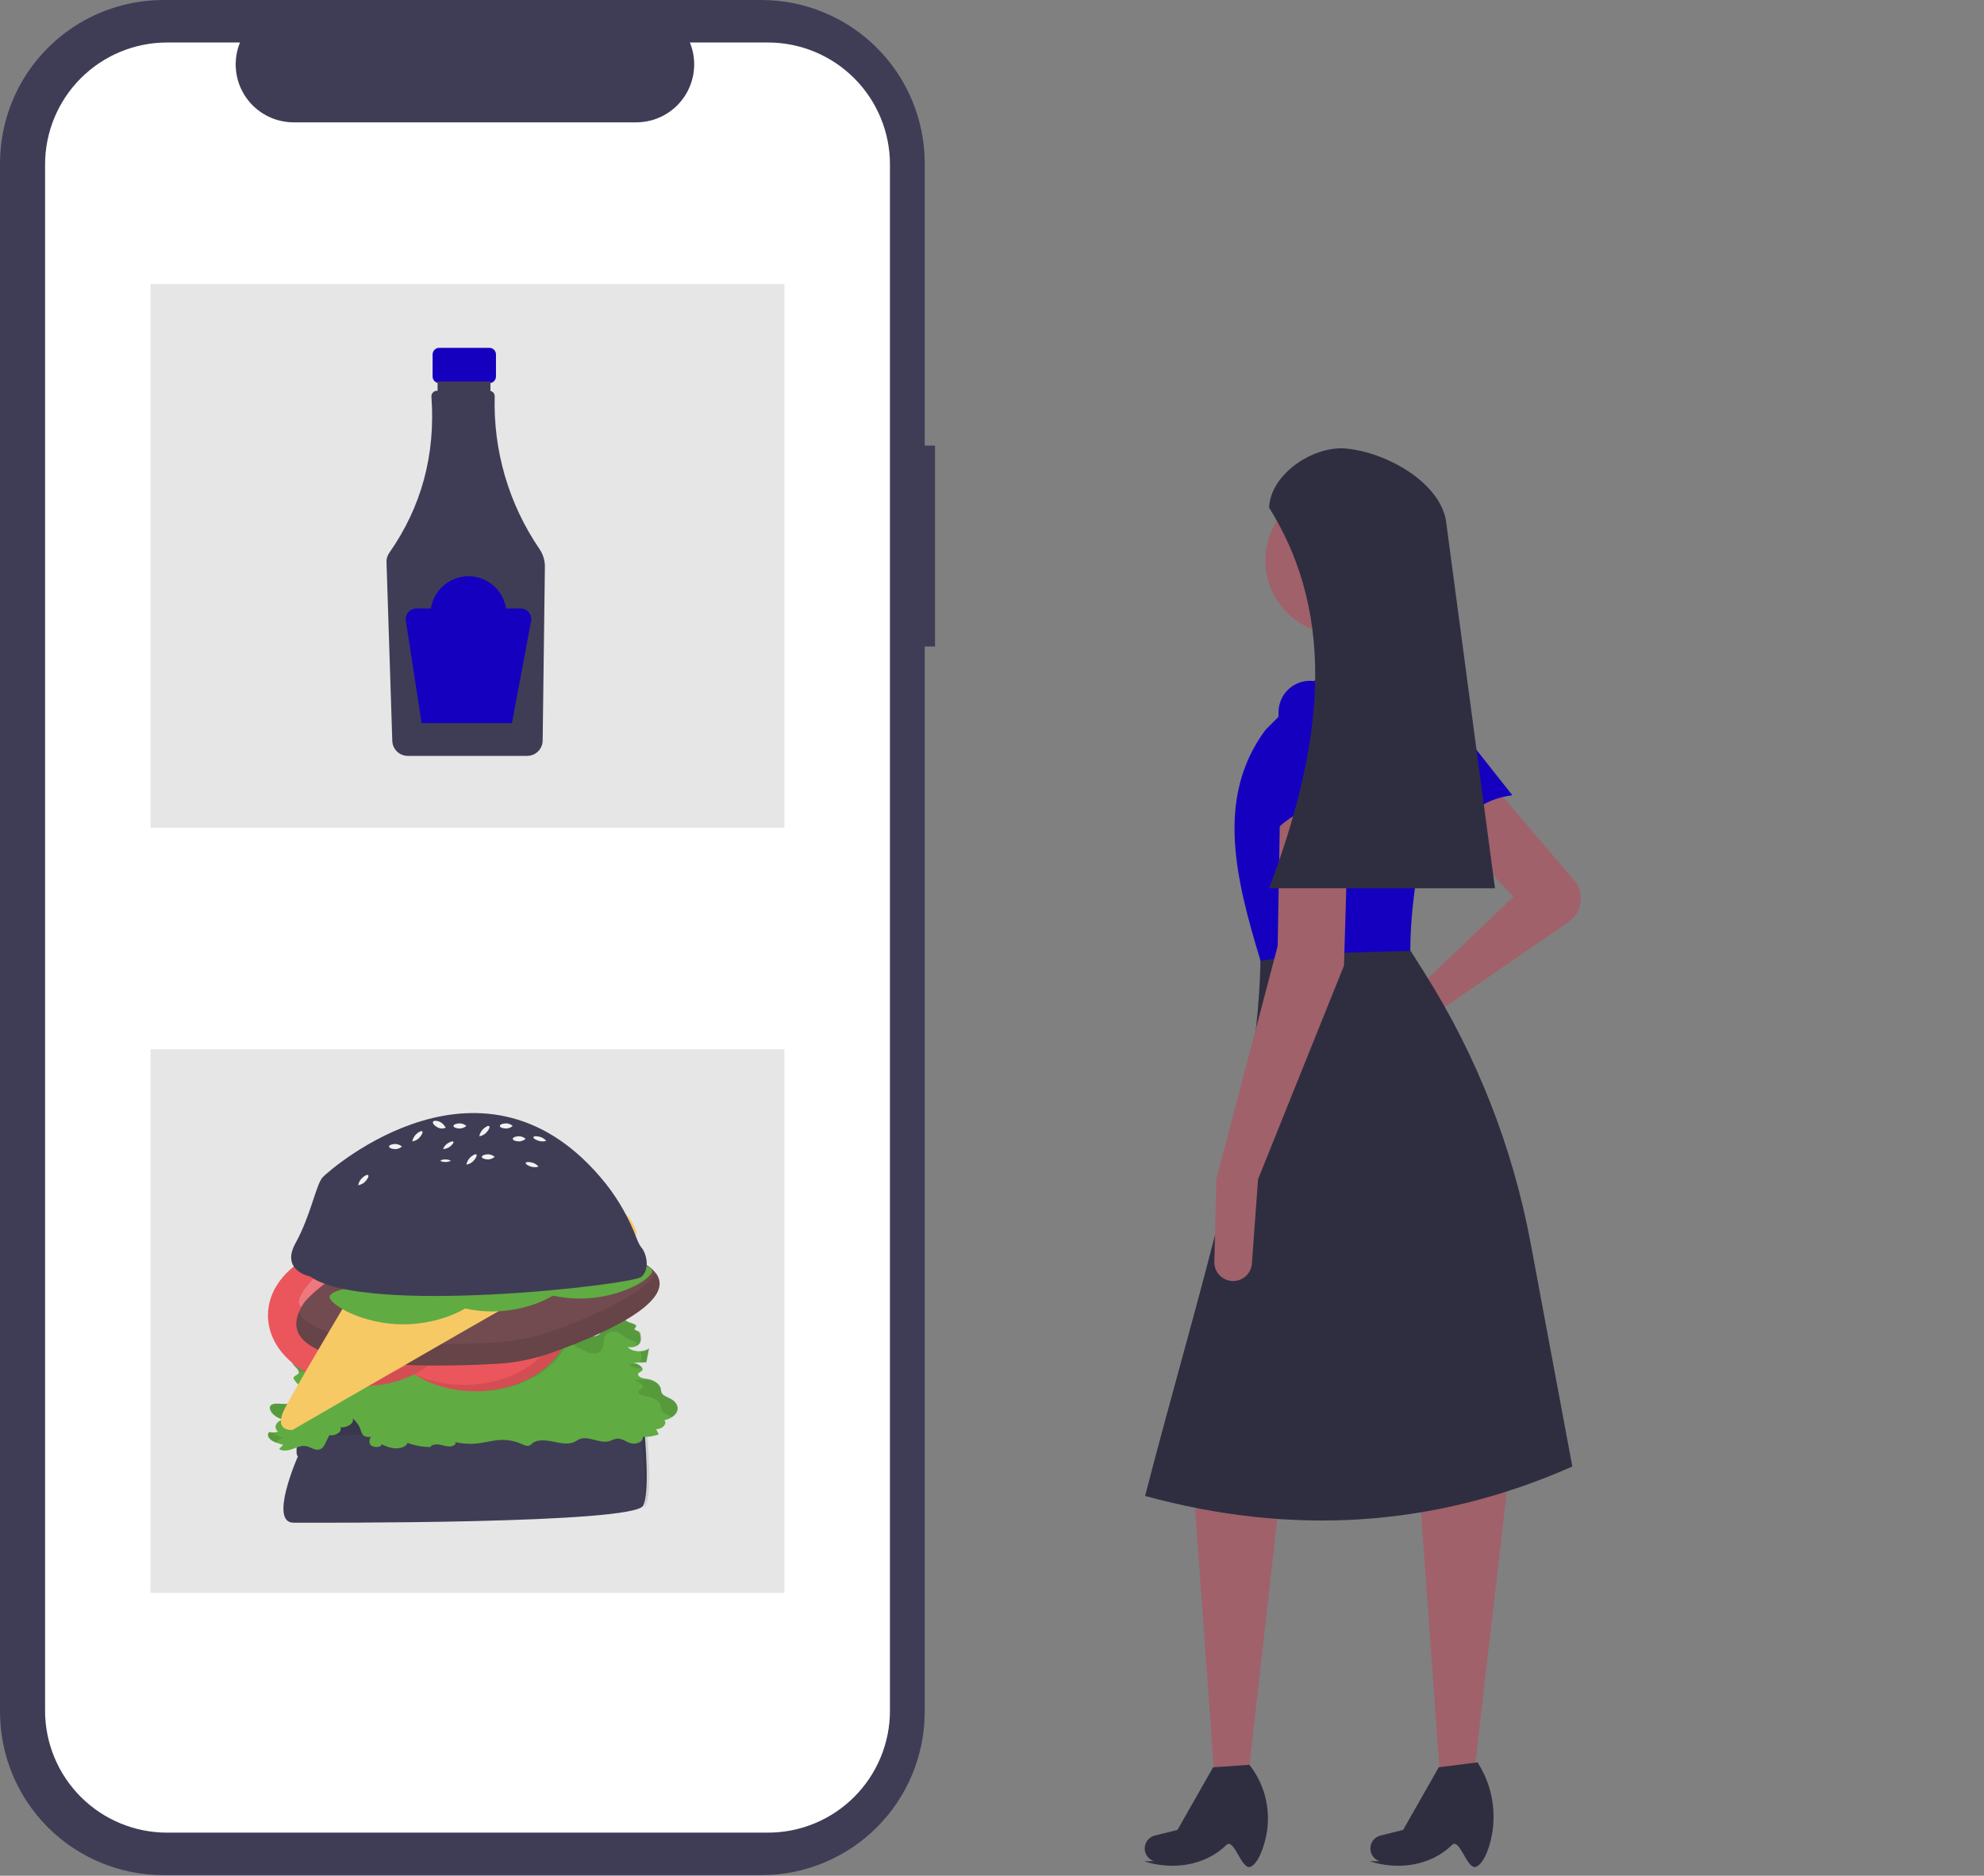 <svg width="770" height="728" viewBox="0 0 770 728" fill="none" xmlns="http://www.w3.org/2000/svg">
<rect x="0" y="0" width="770" height="728" fill="#808080" stroke="none"/>
<g clip-path="url(#clip0)">
<path d="M362.889 172.947H358.891V63.402C358.891 55.076 357.251 46.831 354.064 39.139C350.878 31.447 346.208 24.457 340.32 18.57C334.433 12.682 327.444 8.012 319.751 4.826C312.059 1.64 303.815 -2.49509e-05 295.488 2.84729e-10H63.402C55.076 -1.83848e-05 46.831 1.64 39.139 4.826C31.447 8.012 24.457 12.682 18.57 18.57C12.683 24.457 8.012 31.447 4.826 39.139C1.64 46.831 -9.19253e-06 55.076 0 63.402V664.376C-6.56609e-06 672.702 1.64 680.947 4.826 688.639C8.012 696.331 12.683 703.321 18.57 709.208C24.457 715.095 31.447 719.766 39.139 722.952C46.831 726.138 55.076 727.778 63.402 727.778H295.488C303.815 727.778 312.059 726.138 319.751 722.952C327.444 719.766 334.433 715.095 340.32 709.208C346.208 703.321 350.878 696.331 354.064 688.639C357.251 680.947 358.891 672.702 358.891 664.376V250.923H362.889V172.947Z" fill="#3F3D56"/>
<path d="M298.046 16.495H267.751C269.144 19.911 269.676 23.617 269.3 27.286C268.923 30.956 267.65 34.477 265.593 37.538C263.535 40.6 260.756 43.109 257.501 44.843C254.245 46.578 250.613 47.485 246.924 47.486H113.965C110.276 47.485 106.644 46.578 103.388 44.843C100.133 43.109 97.354 40.6 95.296 37.538C93.239 34.477 91.965 30.956 91.589 27.286C91.213 23.617 91.744 19.911 93.138 16.495H64.842C58.624 16.495 52.467 17.72 46.723 20.099C40.978 22.479 35.759 25.966 31.362 30.363C26.965 34.76 23.478 39.979 21.098 45.724C18.719 51.468 17.494 57.625 17.494 63.843V663.935C17.494 670.153 18.719 676.31 21.098 682.055C23.478 687.799 26.965 693.019 31.362 697.415C35.759 701.812 40.978 705.3 46.723 707.679C52.467 710.058 58.624 711.283 64.842 711.283H298.046C304.264 711.283 310.421 710.058 316.165 707.679C321.91 705.3 327.13 701.812 331.526 697.415C335.923 693.019 339.411 687.799 341.79 682.055C344.169 676.31 345.394 670.153 345.394 663.935V63.843C345.394 51.285 340.406 39.242 331.526 30.363C322.647 21.483 310.604 16.495 298.046 16.495V16.495Z" fill="white"/>
<path d="M304.445 110.233H58.445V321.233H304.445V110.233Z" fill="#E6E6E6"/>
<path d="M304.445 407.233H58.445V618.233H304.445V407.233Z" fill="#E6E6E6"/>
<path d="M115.626 565.219C115.626 565.219 104.193 590.99 113.923 590.99C123.653 590.99 246.25 591.544 249.655 584.34C252.041 579.292 250.725 561.322 249.724 551.015C249.529 549.011 248.669 547.169 247.318 545.867C245.968 544.564 244.231 543.901 242.465 544.012C215.951 545.679 116.898 551.858 117.329 551.087C118.18 549.563 117.572 549.978 117.572 549.978C117.572 549.978 113.68 564.111 115.626 565.219Z" fill="#3F3D56"/>
<path opacity="0.1" d="M250.717 551.032C250.521 549.023 249.656 547.177 248.298 545.871C246.94 544.566 245.194 543.9 243.417 544.012C216.755 545.683 117.151 551.877 117.584 551.104C118.44 549.576 117.829 549.993 117.829 549.993C117.829 549.993 116.955 553.155 116.24 556.609C116.341 556.598 116.417 556.706 116.087 557.366C116.057 557.515 116.029 557.664 116 557.813C119.989 558.26 215.657 552.311 241.705 550.679C243.481 550.567 245.228 551.232 246.586 552.538C247.943 553.843 248.809 555.69 249.005 557.698C249.753 565.38 250.676 577.307 250.114 585C250.331 584.866 250.514 584.673 250.647 584.437C253.047 579.377 251.724 561.364 250.717 551.032Z" fill="black"/>
<path d="M129.183 527.388C127.91 526.951 126.3 526.385 126.445 525.464C126.522 524.974 127.106 524.593 127.529 524.182C128.344 523.391 128.564 522.276 127.688 521.512C126.812 520.748 124.703 520.646 123.93 521.455C123.532 521.871 123.556 522.392 123.351 522.862C122.711 524.328 120.12 524.971 117.919 525.541C115.719 526.11 113.256 527.17 113.463 528.686C113.689 530.34 117.084 531.808 115.718 533.218C115.223 533.73 114.181 534.015 113.959 534.6C113.803 535.012 114.116 535.43 114.42 535.806L116.582 538.479C117.443 539.542 118.329 540.699 118.041 541.883C117.47 544.229 112.828 545.126 109.149 544.863C107.802 544.766 106.219 544.634 105.293 545.269C104.58 545.759 104.581 546.521 104.818 547.174C105.428 548.853 107.381 550.308 109.88 550.945C107.079 551.565 105.979 554.178 107.913 555.618C106.806 556.045 105.61 556.083 104.483 555.728C103.527 556.716 104.089 558.072 105.302 558.936C106.515 559.8 108.233 560.286 109.897 560.748L108.34 562.382C109.467 563.369 111.901 563.021 113.542 562.397C115.183 561.773 116.963 560.935 118.802 561.261C120.526 561.568 121.83 562.858 123.586 562.637C124.947 562.466 125.594 561.485 126.018 560.638L127.82 557.038C130.386 557.488 133.083 555.516 132.052 553.943C134.923 554.289 137.748 552.198 136.806 550.424C138.335 551.747 139.411 553.284 139.938 554.896C140.173 555.616 140.316 556.378 140.957 556.988C141.376 557.338 141.862 557.574 142.375 557.678C142.889 557.782 143.418 557.752 143.919 557.589C143.396 558.728 142.972 560.057 144.047 561.023C145.123 561.989 148.227 561.715 148.09 560.531C149.73 561.322 151.569 562.065 153.619 562.124C155.669 562.183 157.912 561.308 158.099 559.997C160.988 561.066 164.01 561.612 167.052 561.614C167.311 560.737 169.118 560.453 170.47 560.668C171.821 560.882 173.074 561.397 174.466 561.398C175.858 561.399 177.355 560.459 176.642 559.692C179.573 560.38 182.582 560.55 185.559 560.197C188.368 559.862 191.03 559.067 193.875 558.896C196.76 558.698 199.649 559.21 202.34 560.396C203.272 560.834 204.431 561.387 205.456 561.043C206.037 560.847 206.319 560.426 206.714 560.09C208.413 558.644 211.887 558.921 214.568 559.489C217.248 560.058 220.366 560.743 222.714 559.738C223.601 559.358 224.254 558.772 225.196 558.454C228.573 557.314 232.615 560.236 236.199 559.395C237.366 559.121 238.313 558.466 239.549 558.385C241.742 558.242 243.191 559.91 245.323 560.268C247.536 560.641 249.934 559.13 249.394 557.705C251.521 557.758 253.641 557.427 255.674 556.725L254.669 554.697C257.172 554.652 259.013 552.639 257.853 551.215C260.363 550.679 262.348 549.236 262.863 547.572C263.379 545.907 262.406 544.087 260.407 542.976C259.228 542.32 257.678 541.859 257.004 540.955C256.518 540.305 256.589 539.548 256.4 538.837C255.987 537.281 254.195 535.907 251.88 535.372C250.875 535.139 249.774 535.051 248.864 534.691C247.954 534.332 247.296 533.554 247.822 532.957C248.1 532.641 248.635 532.455 248.982 532.168C250.386 531.004 247.978 529.532 245.923 528.879L250.831 528.699L251.885 523.337C249.943 525.109 244.906 524.737 243.644 522.727C245.221 523.308 247.335 522.566 248.106 521.51C248.877 520.454 248.687 519.225 248.482 518.067C248.462 517.779 248.377 517.502 248.233 517.262C248.09 517.023 247.894 516.829 247.664 516.699C247.183 516.443 246.418 516.336 246.26 515.947C246.1 515.551 246.721 515.201 246.813 514.796C246.99 514.019 245.398 513.676 244.322 513.3C241.785 512.413 240.556 509.921 237.669 510.002C234.805 510.082 234.004 512.536 234.002 514.375C234 516.214 233.031 518.674 230.164 518.64C229.019 518.627 228.021 518.165 227.107 517.723L218.897 513.75C217.812 513.183 216.683 512.729 215.525 512.393C213.869 511.96 212.039 511.909 210.252 511.863L198.767 511.57C198.182 511.519 197.593 511.575 197.024 511.738C196.421 511.964 196.128 512.41 195.764 512.793C194.165 514.477 190.405 515.137 187.691 514.209C186.972 513.963 186.327 513.624 185.565 513.439C183.163 512.855 180.643 513.935 178.148 514.326C174.058 514.965 168.975 513.864 166.026 515.792C165.043 516.434 164.522 517.313 163.611 517.998C162.7 518.683 161.056 519.147 159.907 518.63C160.051 519.887 160.182 521.199 159.424 522.361C158.666 523.524 156.721 524.473 154.81 524.18C153.796 523.879 153.876 522.922 154.355 522.275C154.835 521.628 155.571 520.966 155.331 520.266C155.094 519.572 154.009 519.168 153.197 518.684C152.385 518.2 151.844 517.282 152.706 516.835C152.125 515.997 150.036 516.1 149.118 516.802C148.199 517.505 148.107 518.494 148.007 519.409C147.907 520.324 147.689 521.326 146.624 521.938C144.811 522.981 141.328 522.44 140.125 523.799C139.743 524.23 139.721 524.751 139.502 525.227C138.526 527.353 134.313 527.903 130.869 528.077C130.797 528.519 130.781 528.971 130.822 529.418C132 528.846 130.037 527.682 129.183 527.388Z" fill="#61AB43"/>
<path opacity="0.1" d="M248.731 524.778C248.929 526.048 249.111 527.394 248.371 528.551C248.261 528.718 248.136 528.869 248 529C248.996 528.958 249.992 528.917 250.988 528.875C251.325 526.917 251.663 524.958 252 523C251.227 523.804 249.944 524.204 248.62 524.242C248.668 524.417 248.705 524.596 248.731 524.778V524.778Z" fill="black"/>
<path opacity="0.1" d="M249 530.912C248.893 530.214 247.966 529.506 246.928 529C246.015 529.539 244.975 529.652 244 529.319C244.758 530.653 247.078 531.237 249 530.912Z" fill="black"/>
<path opacity="0.1" d="M250.966 535C250.939 535.138 250.913 535.275 250.886 535.413C249.257 535.474 247.629 535.534 246 535.595C248.046 536.253 250.443 537.737 249.045 538.909C248.7 539.198 248.167 539.386 247.89 539.704C247.367 540.306 248.022 541.09 248.928 541.453C249.834 541.815 250.929 541.904 251.93 542.138C254.234 542.678 256.018 544.063 256.43 545.631C256.618 546.347 256.547 547.11 257.031 547.765C257.702 548.676 259.245 549.141 260.419 549.802C260.532 549.865 260.641 549.932 260.748 550C261.809 549.318 262.573 548.438 262.864 547.486C263.378 545.809 262.409 543.974 260.419 542.854C259.245 542.193 257.702 541.729 257.031 540.818C256.547 540.163 256.618 539.4 256.43 538.684C256.018 537.116 254.234 535.731 251.93 535.191C251.615 535.117 251.291 535.058 250.966 535Z" fill="black"/>
<path opacity="0.1" d="M107.183 560C107.573 559.119 108.569 558.337 110 558.037C108.632 557.735 107.344 557.119 106.226 556.23C105.641 556.248 105.056 556.171 104.493 556C103.517 556.954 104.091 558.262 105.329 559.097C105.913 559.471 106.535 559.775 107.183 560V560Z" fill="black"/>
<path opacity="0.1" d="M115.339 532.91C116.042 532.62 116.762 532.383 117.494 532.201C119.708 531.638 122.314 531.001 122.958 529.55C123.164 529.086 123.14 528.569 123.54 528.158C124.317 527.357 126.439 527.458 127.32 528.215C128.201 528.971 127.98 530.074 127.16 530.857C126.734 531.263 126.147 531.641 126.07 532.125C125.924 533.037 127.543 533.597 128.823 534.03C129.426 534.244 129.99 534.572 130.49 535C130.501 534.903 130.511 534.807 130.52 534.711C133.984 534.539 138.221 533.995 139.203 531.891C139.423 531.42 139.445 530.905 139.83 530.477C141.04 529.133 144.542 529.668 146.367 528.636C147.437 528.03 147.657 527.038 147.758 526.133C147.858 525.228 147.951 524.249 148.875 523.553C149.799 522.858 151.899 522.757 152.483 523.586C151.616 524.028 152.161 524.936 152.977 525.416C153.794 525.895 154.886 526.294 155.124 526.982C155.365 527.675 154.625 528.329 154.143 528.97C153.66 529.61 153.58 530.557 154.6 530.854C156.522 531.144 158.478 530.205 159.241 529.055C160.004 527.904 159.871 526.606 159.726 525.362C160.882 525.874 162.535 525.415 163.452 524.737C164.368 524.059 164.893 523.189 165.881 522.553C168.847 520.646 173.96 521.736 178.074 521.103C180.584 520.716 183.118 519.647 185.534 520.225C186.301 520.408 186.949 520.744 187.673 520.988C190.402 521.906 194.184 521.253 195.793 519.585C196.158 519.207 196.453 518.766 197.06 518.542C197.632 518.381 198.224 518.325 198.812 518.376C202.663 518.472 206.514 518.569 210.365 518.666C212.163 518.711 214.003 518.761 215.669 519.19C216.834 519.523 217.969 519.972 219.06 520.533C221.813 521.843 224.566 523.154 227.318 524.465C228.238 524.902 229.242 525.359 230.393 525.373C233.276 525.406 234.251 522.972 234.253 521.152C234.255 519.332 235.061 516.903 237.942 516.824C240.846 516.744 242.081 519.21 244.633 520.088C245.715 520.46 247.317 520.799 247.139 521.568C247.056 521.925 246.553 522.24 246.558 522.581C247.276 522.394 247.93 521.98 248.439 521.39C249.215 520.345 249.024 519.13 248.817 517.983C248.798 517.698 248.711 517.424 248.567 517.187C248.423 516.95 248.226 516.758 247.994 516.63C247.511 516.376 246.741 516.27 246.583 515.886C246.421 515.494 247.046 515.147 247.139 514.747C247.317 513.977 245.715 513.638 244.633 513.266C242.081 512.388 240.846 509.922 237.942 510.002C235.061 510.081 234.255 512.51 234.253 514.33C234.251 516.15 233.276 518.584 230.393 518.551C229.242 518.538 228.238 518.081 227.318 517.643C224.566 516.332 221.813 515.022 219.06 513.711C217.969 513.15 216.834 512.701 215.669 512.369C214.003 511.939 212.163 511.889 210.365 511.844C206.514 511.747 202.663 511.65 198.812 511.554C198.224 511.503 197.632 511.559 197.06 511.72C196.453 511.944 196.158 512.385 195.793 512.764C194.184 514.431 190.402 515.084 187.673 514.166C186.949 513.922 186.301 513.587 185.534 513.403C183.118 512.825 180.584 513.894 178.074 514.281C173.96 514.914 168.847 513.824 165.881 515.732C164.893 516.368 164.368 517.237 163.452 517.915C162.535 518.593 160.882 519.052 159.726 518.541C159.871 519.784 160.004 521.082 159.241 522.233C158.478 523.384 156.522 524.323 154.6 524.033C153.58 523.735 153.66 522.788 154.143 522.148C154.625 521.507 155.365 520.853 155.124 520.16C154.886 519.473 153.794 519.073 152.977 518.594C152.161 518.115 151.616 517.206 152.483 516.764C151.899 515.935 149.799 516.036 148.875 516.732C147.951 517.427 147.858 518.406 147.758 519.311C147.657 520.217 147.437 521.208 146.367 521.814C144.542 522.846 141.04 522.311 139.83 523.656C139.445 524.083 139.423 524.598 139.203 525.069C138.221 527.173 133.984 527.718 130.52 527.889C130.511 527.985 130.501 528.081 130.49 528.178C129.99 527.75 129.426 527.422 128.823 527.208C127.543 526.775 125.924 526.215 126.07 525.304C126.147 524.819 126.734 524.441 127.16 524.035C127.98 523.252 128.201 522.149 127.32 521.393C126.439 520.637 124.317 520.535 123.54 521.336C123.14 521.747 123.164 522.264 122.958 522.729C122.314 524.179 119.708 524.816 117.494 525.38C115.281 525.943 112.804 526.992 113.012 528.492C113.236 530.103 116.543 531.535 115.339 532.91Z" fill="black"/>
<path opacity="0.1" d="M110.041 551.112C109.455 551.242 108.895 551.506 108.391 551.888C108.71 551.905 109.028 551.93 109.333 551.954C112.897 552.227 117.393 551.296 117.946 548.862C118.225 547.634 117.367 546.434 116.534 545.33C116.199 544.887 115.864 544.443 115.529 544C113.785 544.712 111.403 544.96 109.333 544.802C108.028 544.701 106.495 544.564 105.598 545.223C104.907 545.731 104.908 546.522 105.138 547.199C105.729 548.942 107.62 550.452 110.041 551.112Z" fill="black"/>
<path d="M184.5 540C204.658 540 221 527.688 221 512.5C221 497.312 204.658 485 184.5 485C164.342 485 148 497.312 148 512.5C148 527.688 164.342 540 184.5 540Z" fill="#EA565C"/>
<path opacity="0.2" d="M172.223 510.789C172.223 510.789 156.141 512.775 160.871 504.548C165.601 496.321 171.513 493.484 174.351 495.753C177.189 498.023 178.372 504.264 177.899 504.264C177.426 504.264 170.567 499.442 168.202 503.13C165.837 506.818 172.223 510.789 172.223 510.789Z" fill="white"/>
<path opacity="0.2" d="M186.655 512C186.655 512 200.83 522.574 192.231 525.008C183.632 527.443 177.199 525.083 176.217 521.317C175.234 517.55 177.894 512.139 178.277 512.493C178.66 512.846 181.419 521.468 185.471 520.56C189.524 519.652 186.655 512 186.655 512Z" fill="white"/>
<path opacity="0.2" d="M190 504.949C190 504.949 191.041 485.527 196.974 492.518C202.908 499.509 204.245 507.002 201.923 509.991C199.6 512.98 194.309 513.34 194.387 512.778C194.466 512.217 199.538 504.882 196.919 501.458C194.299 498.034 190 504.949 190 504.949Z" fill="white"/>
<path d="M140.5 538C160.658 538 177 525.688 177 510.5C177 495.312 160.658 483 140.5 483C120.342 483 104 495.312 104 510.5C104 525.688 120.342 538 140.5 538Z" fill="#EA565C"/>
<path opacity="0.2" d="M128.223 508.789C128.223 508.789 112.141 510.775 116.871 502.548C121.601 494.321 127.513 491.484 130.351 493.753C133.189 496.023 134.372 502.264 133.899 502.264C133.426 502.264 126.567 497.442 124.202 501.13C121.837 504.818 128.223 508.789 128.223 508.789Z" fill="white"/>
<path opacity="0.2" d="M142.655 509C142.655 509 156.83 520.329 148.231 522.937C139.632 525.546 133.199 523.018 132.217 518.982C131.234 514.947 133.894 509.149 134.277 509.528C134.66 509.907 137.419 519.145 141.471 518.171C145.524 517.198 142.655 509 142.655 509Z" fill="white"/>
<path opacity="0.2" d="M146 502.315C146 502.315 147.041 483.776 152.975 490.449C158.908 497.122 160.245 504.274 157.923 507.128C155.6 509.981 150.309 510.324 150.387 509.788C150.466 509.252 155.538 502.251 152.919 498.983C150.3 495.714 146 502.315 146 502.315Z" fill="white"/>
<path opacity="0.1" d="M159.372 487C167.323 492.04 172.376 499.588 172.376 508.025C172.376 523.2 156.034 535.502 135.874 535.502C128.967 535.502 122.507 534.057 117 531.548C123.35 535.573 131.547 538 140.498 538C160.657 538 177 525.698 177 510.523C177 500.547 169.938 491.814 159.372 487Z" fill="black"/>
<path opacity="0.1" d="M204.078 489C212.162 494.04 217.299 501.588 217.299 510.025C217.299 525.2 200.684 537.502 180.189 537.502C173.166 537.502 166.599 536.057 161 533.548C167.455 537.573 175.789 540 184.89 540C205.385 540 222 527.698 222 512.523C222 502.547 214.82 493.814 204.078 489Z" fill="black"/>
<path d="M118.367 505.124C118.367 505.124 149.833 467.096 226.912 482.803C287.844 495.219 237.809 516.591 214.171 525C207.313 527.439 200.208 528.884 193.028 529.3C166.36 530.852 99.284 532.239 118.367 505.124Z" fill="#714B4F"/>
<path opacity="0.1" d="M214.171 516.641C207.313 519.097 200.209 520.552 193.028 520.971C171.424 522.237 123.302 523.393 115.95 509.271C106.667 532.097 167.853 530.77 193.028 529.296C200.209 528.876 207.313 527.421 214.171 524.965C231.498 518.759 263.006 505.54 254.602 494C248.943 503.057 227.415 511.897 214.171 516.641Z" fill="black"/>
<path opacity="0.1" d="M186 483L194 502" stroke="black" stroke-width="2" stroke-miterlimit="10"/>
<path opacity="0.1" d="M159 490L167 506" stroke="black" stroke-width="2" stroke-miterlimit="10"/>
<path opacity="0.1" d="M201 483L212 502" stroke="black" stroke-width="2" stroke-miterlimit="10"/>
<path opacity="0.1" d="M159 508L236 497" stroke="black" stroke-width="2" stroke-miterlimit="10"/>
<path opacity="0.1" d="M233 487L239 495" stroke="black" stroke-width="2" stroke-miterlimit="10"/>
<path opacity="0.1" d="M144 497L148 505" stroke="black" stroke-width="2" stroke-miterlimit="10"/>
<path d="M155.348 470.511C155.348 470.511 225.475 470.151 226.118 469.432C226.761 468.713 241.559 468.332 244.454 473.006C247.349 477.68 248.314 479.838 244.454 480.557C240.594 481.276 113.529 554.983 113.529 554.983C113.529 554.983 106.452 555.702 109.991 547.792C113.529 539.882 155.348 470.511 155.348 470.511Z" fill="#F6C964"/>
<path d="M185 503.327C185 506.434 172.24 514 156.5 514C140.76 514 128 506.434 128 503.327C128 500.22 140.76 499 156.5 499C172.24 499 185 500.22 185 503.327Z" fill="#61AB43"/>
<path d="M156.5 509C172.24 509 185 506.538 185 503.5C185 500.462 172.24 498 156.5 498C140.76 498 128 500.462 128 503.5C128 506.538 140.76 509 156.5 509Z" fill="#61AB43"/>
<path d="M219 498.327C219 501.434 206.464 509 191 509C175.536 509 163 501.434 163 498.327C163 495.22 175.536 494 191 494C206.464 494 219 495.22 219 498.327Z" fill="#61AB43"/>
<path d="M191 504C206.464 504 219 501.538 219 498.5C219 495.462 206.464 493 191 493C175.536 493 163 495.462 163 498.5C163 501.538 175.536 504 191 504Z" fill="#61AB43"/>
<path d="M253 493.327C253 496.434 240.464 504 225 504C209.536 504 197 496.434 197 493.327C197 490.22 209.536 489 225 489C240.464 489 253 490.22 253 493.327Z" fill="#61AB43"/>
<path d="M225 499C240.464 499 253 496.538 253 493.5C253 490.462 240.464 488 225 488C209.536 488 197 490.462 197 493.5C197 496.538 209.536 499 225 499Z" fill="#61AB43"/>
<path d="M120.401 495.426C120.401 495.426 108.729 493.266 114.701 482.468C120.672 471.669 122.68 459.565 125.286 456.86C128.199 453.837 188.329 400.827 235.172 459.485C240.135 465.774 244.169 472.934 247.118 480.689C247.685 482.155 248.31 483.471 248.92 484.165C250.82 486.324 252.449 492.495 248.92 495.58C245.392 498.665 141.436 510.698 120.401 495.426Z" fill="#3F3D56"/>
<path d="M175 450.5C174.411 450.807 173.717 450.981 173 451C171.895 451 171 450.776 171 450.5C171 450.224 171.895 450 173 450C173.717 450.019 174.411 450.193 175 450.5V450.5Z" fill="#F2F2F2"/>
<path d="M156 445C155.264 445.614 154.396 445.961 153.5 446C152.119 446 151 445.552 151 445C151 444.448 152.119 444 153.5 444C154.396 444.039 155.264 444.386 156 445V445Z" fill="#F2F2F2"/>
<path d="M209 452.791C208.106 453.053 207.15 453.069 206.247 452.838C204.87 452.436 203.87 451.764 204.014 451.336C204.157 450.907 205.39 450.886 206.767 451.288C207.65 451.579 208.426 452.1 209 452.791Z" fill="#F2F2F2"/>
<path d="M173 437.686C172.106 438.079 171.15 438.104 170.247 437.757C168.87 437.155 167.87 436.146 168.014 435.503C168.157 434.861 169.39 434.829 170.767 435.432C171.65 435.868 172.426 436.65 173 437.686V437.686Z" fill="#F2F2F2"/>
<path d="M212 442.791C211.106 443.053 210.15 443.069 209.247 442.838C207.87 442.436 206.87 441.764 207.014 441.336C207.157 440.907 208.39 440.886 209.767 441.288C210.65 441.579 211.426 442.1 212 442.791V442.791Z" fill="#F2F2F2"/>
<path d="M204 442C203.264 442.614 202.396 442.961 201.5 443C200.119 443 199 442.552 199 442C199 441.448 200.119 441 201.5 441C202.396 441.039 203.264 441.386 204 442V442Z" fill="#F2F2F2"/>
<path d="M181 437C180.264 437.614 179.396 437.961 178.5 438C177.119 438 176 437.552 176 437C176 436.448 177.119 436 178.5 436C179.396 436.039 180.264 436.386 181 437V437Z" fill="#F2F2F2"/>
<path d="M199 437C198.264 437.614 197.396 437.961 196.5 438C195.119 438 194 437.552 194 437C194 436.448 195.119 436 196.5 436C197.396 436.039 198.264 436.386 199 437V437Z" fill="#F2F2F2"/>
<path d="M192 449C191.264 449.614 190.396 449.961 189.5 450C188.119 450 187 449.552 187 449C187 448.448 188.119 448 189.5 448C190.396 448.039 191.264 448.386 192 449V449Z" fill="#F2F2F2"/>
<path d="M172 446C172.219 445.24 172.696 444.548 173.375 444.007C174.456 443.206 175.593 442.799 175.915 443.098C176.236 443.398 175.621 444.29 174.539 445.091C173.815 445.59 172.934 445.906 172 446Z" fill="#F2F2F2"/>
<path d="M160 443C160.219 441.986 160.696 441.064 161.375 440.343C162.456 439.275 163.593 438.732 163.915 439.131C164.236 439.53 163.621 440.72 162.54 441.788C161.815 442.454 160.934 442.874 160 443V443Z" fill="#F2F2F2"/>
<path d="M139 460C139.219 458.986 139.696 458.064 140.375 457.343C141.456 456.275 142.593 455.732 142.915 456.131C143.236 456.53 142.621 457.72 141.54 458.788C140.815 459.454 139.934 459.874 139 460Z" fill="#F2F2F2"/>
<path d="M186 441C186.219 439.986 186.696 439.064 187.375 438.343C188.456 437.275 189.593 436.732 189.915 437.131C190.236 437.53 189.621 438.72 188.54 439.788C187.816 440.454 186.934 440.874 186 441Z" fill="#F2F2F2"/>
<path d="M181 452C181.219 450.986 181.696 450.064 182.375 449.343C183.456 448.275 184.593 447.732 184.915 448.131C185.236 448.53 184.621 449.72 183.54 450.788C182.815 451.454 181.934 451.874 181 452Z" fill="#F2F2F2"/>
<path d="M610.884 341.649C611.884 342.824 612.626 344.196 613.062 345.676C613.498 347.156 613.619 348.711 613.416 350.241C613.213 351.771 612.691 353.241 611.883 354.556C611.076 355.871 610.001 357.002 608.729 357.875L554.959 394.792L531.282 410.577C529.937 411.473 528.307 411.837 526.708 411.598C525.11 411.359 523.657 410.533 522.634 409.282V409.282C522.037 408.553 521.606 407.703 521.37 406.791C521.134 405.878 521.098 404.926 521.267 403.998C521.435 403.071 521.802 402.192 522.344 401.42C522.885 400.649 523.588 400.005 524.403 399.531L547.336 386.215L587.359 348.098L561.63 320.463L580.688 306.169L610.884 341.649Z" fill="#A0616A"/>
<path d="M484.442 689.248H471.289L463.477 580.613L496.83 579.66L484.442 689.248Z" fill="#A0616A"/>
<path d="M485.394 724.507C481.887 726.107 478.949 713.139 475.991 716.046C467.716 724.178 455.045 725.949 444 722.399L447.866 722.355C447.199 722.141 446.583 721.794 446.055 721.335C445.526 720.875 445.097 720.313 444.792 719.683C444.487 719.053 444.313 718.367 444.281 717.668C444.249 716.969 444.359 716.27 444.605 715.615V715.615C444.899 714.83 445.38 714.129 446.005 713.571C446.63 713.014 447.381 712.616 448.194 712.413L456.994 710.213L470.812 685.913L484.917 684.96C488.062 688.969 490.257 693.639 491.336 698.619C492.416 703.598 492.352 708.758 491.15 713.709C489.87 718.934 487.894 723.366 485.394 724.507Z" fill="#2F2E41"/>
<path d="M572.018 689.248H558.865L551.053 580.613L585.359 573.943L572.018 689.248Z" fill="#A0616A"/>
<path d="M572.97 724.507C569.463 726.108 566.525 713.14 563.567 716.047C555.292 724.179 542.621 725.95 531.576 722.399L535.442 722.356C534.775 722.142 534.159 721.795 533.631 721.335C533.103 720.876 532.673 720.314 532.368 719.684C532.063 719.054 531.89 718.368 531.857 717.669C531.825 716.969 531.936 716.271 532.181 715.615C532.476 714.831 532.956 714.13 533.581 713.572C534.206 713.014 534.957 712.617 535.77 712.414L544.57 710.214L558.388 685.914L573.447 684.008L573.827 684.63C576.738 689.322 578.615 694.58 579.333 700.055C580.05 705.53 579.592 711.095 577.988 716.379C576.735 720.391 575.031 723.567 572.97 724.507Z" fill="#2F2E41"/>
<path d="M586.931 308.626C574.836 310.309 566.462 316.933 563.051 330.147L540.818 289.097C539.5 286.488 539.166 283.492 539.877 280.657C540.589 277.822 542.298 275.338 544.692 273.661C547.232 271.88 550.357 271.139 553.427 271.588C556.497 272.037 559.278 273.644 561.202 276.077L586.931 308.626Z" fill="#1600BF"/>
<path d="M610.229 569.179C556.171 593.097 500.848 596.04 444.418 580.614C465.024 500.693 489.356 428.426 489.206 369.063L544.476 364.298L552.986 377.789C573.176 409.798 587.113 445.346 594.058 482.549L610.229 569.179Z" fill="#2F2E41"/>
<path d="M519.701 246.133C535.49 246.133 548.289 233.334 548.289 217.545C548.289 201.756 535.49 188.957 519.701 188.957C503.913 188.957 491.113 201.756 491.113 217.545C491.113 233.334 503.913 246.133 519.701 246.133Z" fill="#A0616A"/>
<path d="M551.148 268.05L515.89 269.956L510.172 238.509L538.76 233.745L551.148 268.05Z" fill="#A0616A"/>
<path d="M547.336 369.062L508.709 370.15L489.207 372.874C479.634 341.253 471.575 309.704 491.113 283.298L513.983 260.428L548.289 259.475L548.743 259.734C554.191 262.856 558.414 267.74 560.714 273.582C563.015 279.424 563.257 285.876 561.4 291.874C552.887 319.538 547.419 345.663 547.336 369.062Z" fill="#1600BF"/>
<path d="M488.254 457.686L485.858 490.432C485.729 492.186 484.972 493.835 483.724 495.074C482.477 496.314 480.823 497.061 479.068 497.178V497.178C478.057 497.245 477.043 497.101 476.091 496.755C475.138 496.409 474.269 495.868 473.537 495.167C472.805 494.466 472.228 493.62 471.841 492.683C471.454 491.746 471.267 490.739 471.291 489.726L472.054 457.686L495.877 367.157L496.83 311.887L523.513 310.934L521.607 374.78L488.254 457.686Z" fill="#A0616A"/>
<path d="M526.371 315.698C515.058 311.098 504.493 312.638 494.924 322.368L496.235 275.702C496.4 272.784 497.611 270.023 499.647 267.925C501.682 265.827 504.405 264.533 507.317 264.28V264.28C510.408 264.011 513.484 264.935 515.917 266.861C518.349 268.787 519.952 271.57 520.399 274.64L526.371 315.698Z" fill="#1600BF"/>
<path d="M580.211 344.762H492.541C512.993 290.605 519.588 240.223 492.541 197.057C493.005 184.092 509.634 172.852 522.548 174.094C537.8 175.561 558.295 186.768 561.152 201.822L580.211 344.762Z" fill="#2F2E41"/>
<path d="M189.912 135H170.472C169.788 135 169.133 135.272 168.649 135.755C168.166 136.238 167.895 136.894 167.895 137.577V146.11C167.895 146.794 168.166 147.449 168.649 147.933C169.133 148.416 169.788 148.688 170.472 148.688H173.693V161.473H186.691V148.688H189.912C190.596 148.688 191.251 148.416 191.735 147.933C192.218 147.449 192.489 146.794 192.489 146.11V137.577C192.489 136.894 192.218 136.238 191.735 135.755C191.251 135.272 190.596 135 189.912 135Z" fill="#1600BF"/>
<path d="M209.385 213.093C197.479 195.671 191.392 174.929 191.997 153.836C192.008 153.35 191.85 152.874 191.55 152.491C191.25 152.107 190.827 151.84 190.352 151.733V148.046H169.82V151.682H169.538C169.261 151.682 168.987 151.737 168.732 151.843C168.476 151.949 168.244 152.105 168.049 152.301C167.853 152.497 167.698 152.729 167.593 152.985C167.487 153.24 167.433 153.514 167.434 153.791C167.434 153.842 167.436 153.893 167.439 153.944C169.057 176.492 163.595 196.712 151.054 214.605C150.332 215.633 149.963 216.868 150.003 218.123L152.248 287.568C152.302 289.117 152.952 290.585 154.063 291.666C155.173 292.747 156.658 293.358 158.208 293.37H204.647C206.215 293.357 207.715 292.733 208.829 291.63C209.943 290.527 210.582 289.033 210.611 287.466L211.476 220.041C211.502 217.566 210.772 215.142 209.385 213.093V213.093Z" fill="#3F3D56"/>
<path d="M202.032 236.16H196.409C195.872 232.676 194.106 229.5 191.431 227.205C188.755 224.91 185.347 223.648 181.822 223.648C178.297 223.648 174.889 224.91 172.213 227.205C169.537 229.5 167.772 232.676 167.235 236.16H161.611C161.013 236.16 160.421 236.289 159.878 236.539C159.334 236.789 158.851 237.154 158.461 237.608C158.072 238.062 157.785 238.595 157.621 239.17C157.456 239.745 157.418 240.349 157.509 240.941L163.617 280.645H198.692L206.111 241.075C206.224 240.475 206.203 239.859 206.05 239.268C205.897 238.678 205.615 238.129 205.226 237.66C204.836 237.19 204.348 236.813 203.796 236.553C203.245 236.294 202.642 236.16 202.032 236.16V236.16Z" fill="#1600BF"/>
</g>
<defs>
<clipPath id="clip0">
<rect width="769.924" height="727.778" fill="white"/>
</clipPath>
</defs>
</svg>
